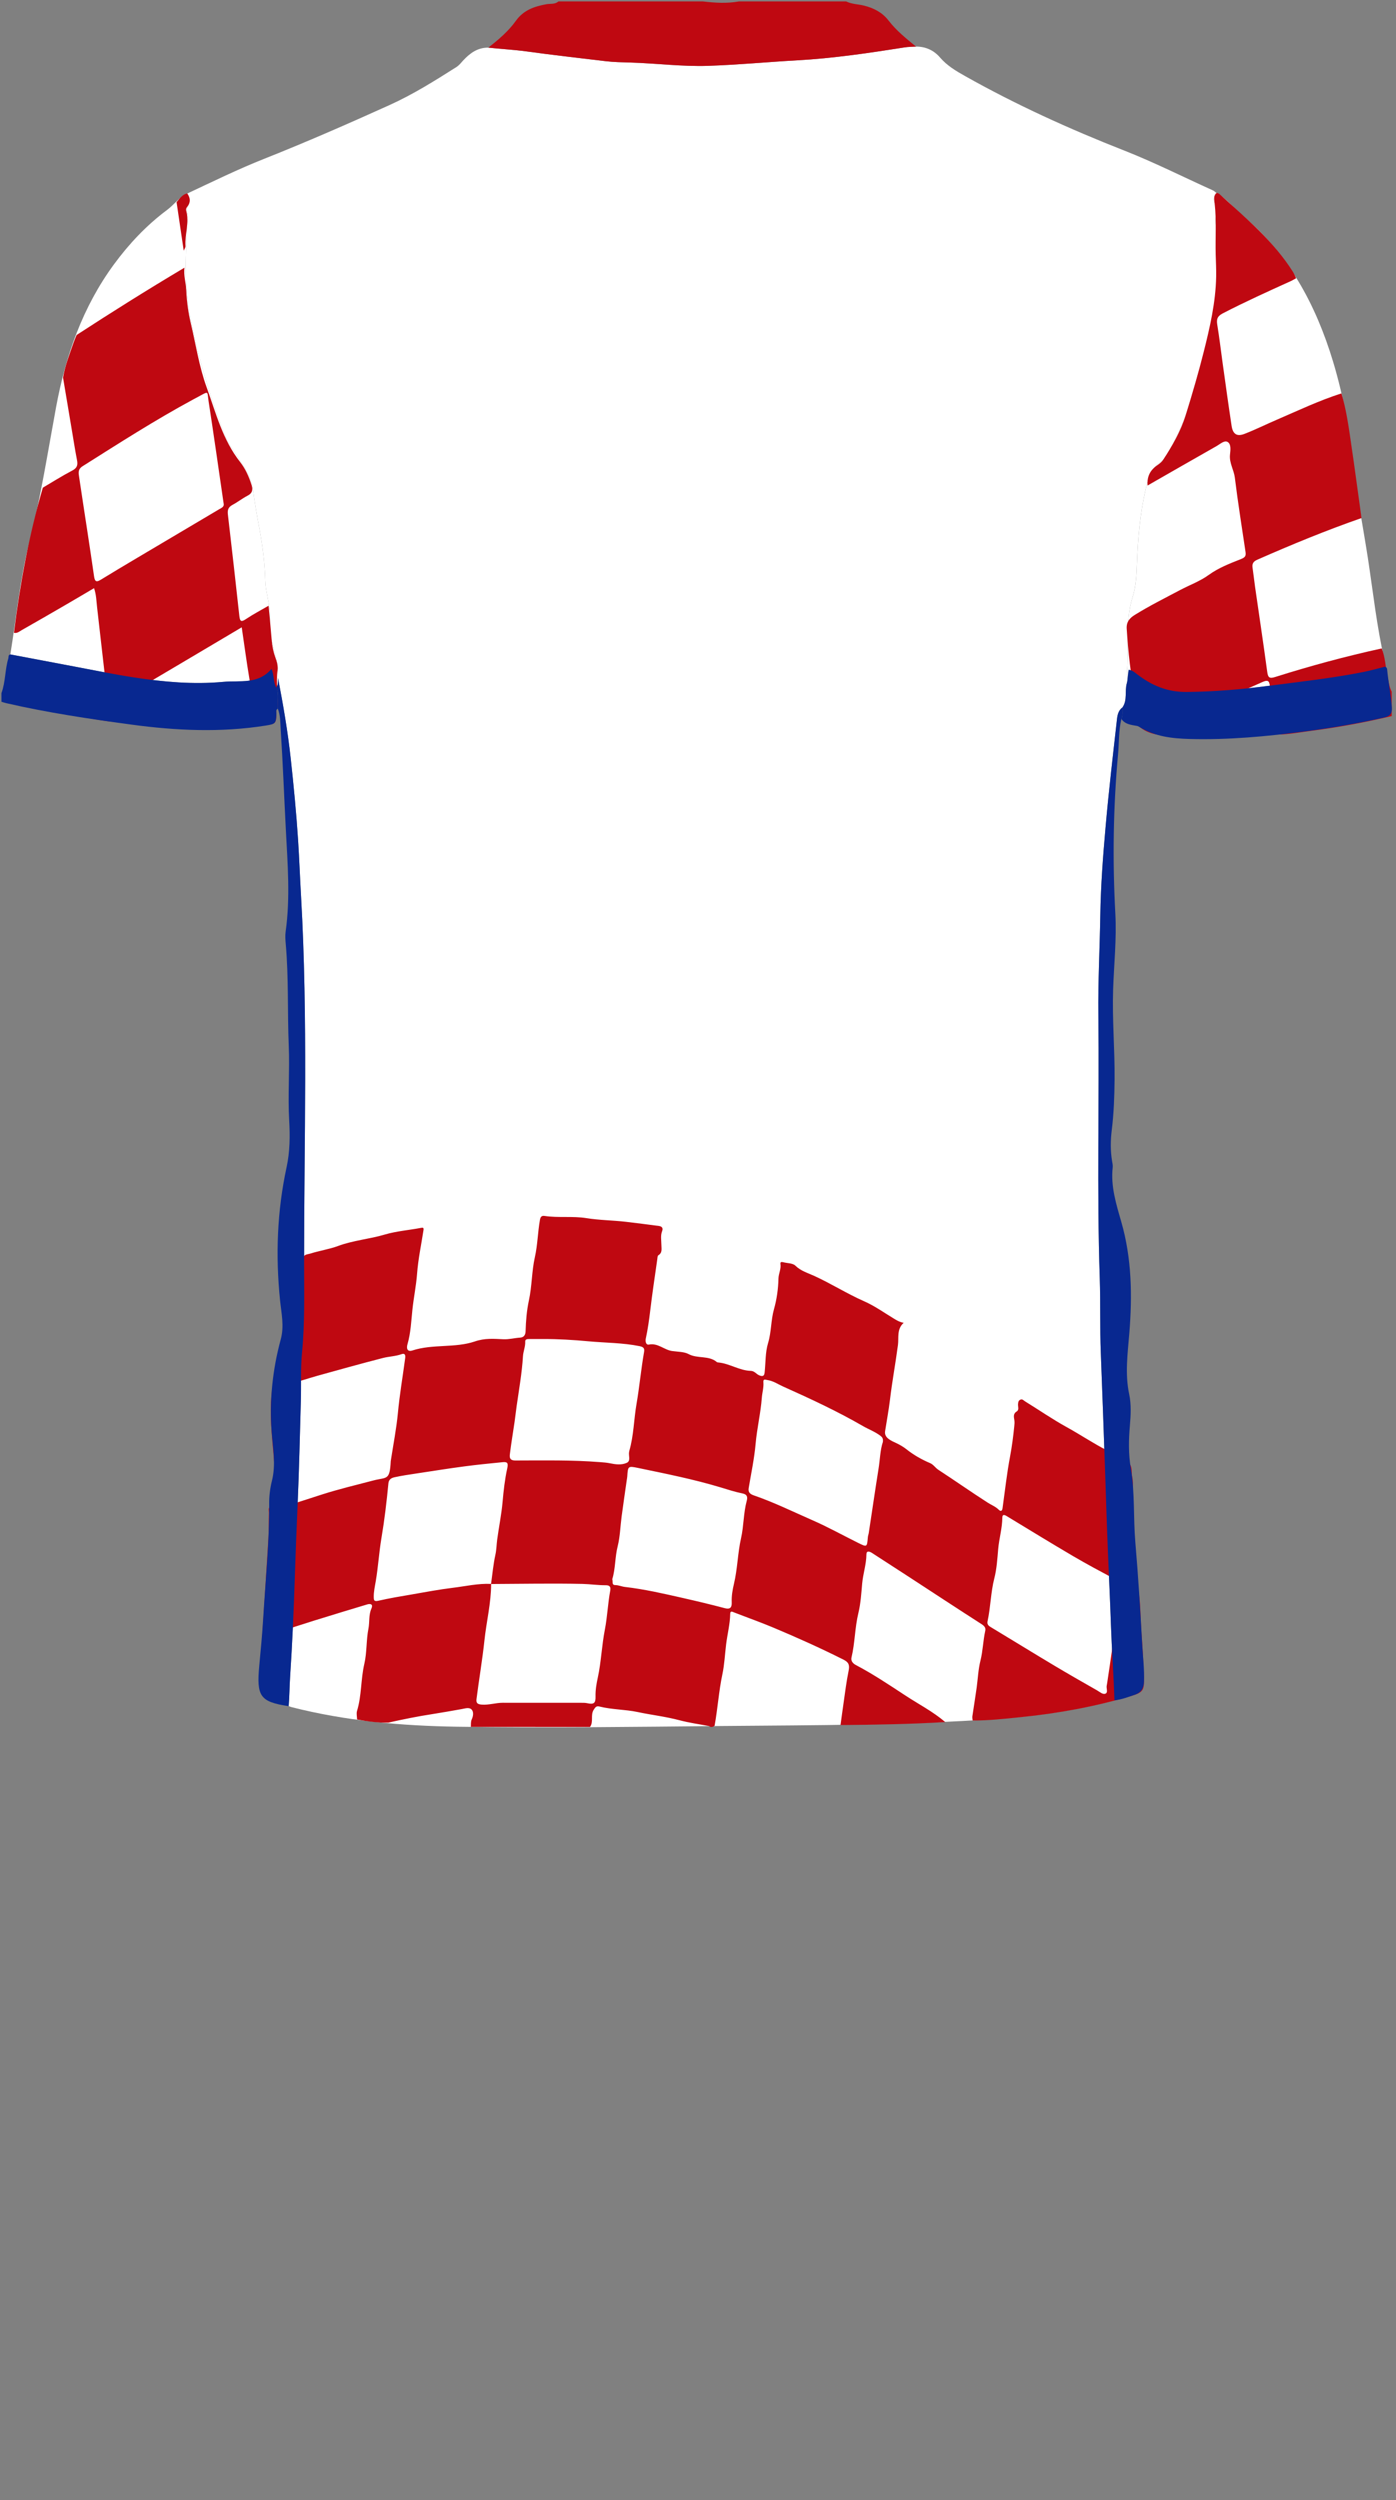 <!--?xml version="1.0" encoding="utf-8"?-->
<!-- Generator: Adobe Illustrator 24.2.3, SVG Export Plug-In . SVG Version: 6.00 Build 0)  -->
<svg version="1.1" id="Camada_1" xmlns="http://www.w3.org/2000/svg" xmlns:xlink="http://www.w3.org/1999/xlink" x="0px" y="0px" viewBox="0 0 234 419" enable-background="new 0 0 234 419" xml:space="preserve">
<rect x="0" y="0" width="234" height="419" fill="#808080" stroke="none"/>
<g onclick="select(this)" class="" id="c-estampa-primaria" fill="#ffffff">
	<path d="M81.858,7.984c2.128,0.234,4.266,0.342,6.392,0.634
		c4.414,0.605,8.841,1.109,13.265,1.638c1.386,0.166,2.792,0.184,4.178,0.226
		c4.346,0.132,8.671,0.703,13.031,0.554c4.98-0.17,9.939-0.646,14.911-0.924
		c6.048-0.338,12.029-1.225,18.003-2.17c0.627-0.099,1.271-0.09,1.908-0.132
		c1.62-0.012,2.998,0.629,4.018,1.819c1.18,1.377,2.681,2.263,4.208,3.122
		c8.55,4.809,17.46,8.859,26.582,12.441c5.102,2.004,9.99,4.468,14.975,6.722
		c0.176,0.08,0.32,0.23,0.479,0.347c-0.328,0.546-0.439,1.212-0.234,1.736
		c0.486,1.247,0.032,2.498,0.193,3.734c0.046,0.355,0.01,0.72,0.044,1.077
		c0.48,5.069,0.196,10.106-0.717,15.105c-0.825,4.518-2.368,8.846-3.583,13.261
		c-0.77,2.798-1.932,5.399-3.307,7.922c-0.436,0.8-0.854,1.762-1.559,2.233
		c-1.751,1.171-2.226,2.961-2.632,4.763c-0.903,4.009-1.278,8.095-1.431,12.198
		c-0.073,1.954-0.14,3.898-0.733,5.783c-1.319,4.19-0.582,8.538-0.956,12.801
		c-0.012,0.141,0.102,0.294,0.157,0.44c-0.051,0.386-0.052,0.788-0.162,1.157
		c-0.398,1.335,0.129,2.836-0.742,4.081c-0.677,0.483-0.838,1.261-0.918,1.972
		c-0.678,6.04-1.386,12.079-1.917,18.132c-0.428,4.88-0.8,9.778-0.878,14.673
		c-0.089,5.593-0.391,11.181-0.326,16.779c0.169,14.71-0.256,29.423,0.235,44.131
		c0.139,4.154,0.011,8.308,0.175,12.465c0.262,6.619,0.49,13.24,0.718,19.861
		c0.16,4.625,0.297,9.25,0.49,13.875c0.165,3.944,0.356,7.888,0.489,11.831
		c0.142,4.227,0.462,8.443,0.585,12.669c-6.437,1.674-12.988,2.636-19.615,3.106
		c-15.289,1.083-30.605,1.056-45.92,1.2c-14.877,0.14-29.755,0.36-44.63,0.121
		c-9.36-0.15-18.684-0.962-27.806-3.294c-0.151-0.039-0.295-0.11-0.441-0.166
		c0.139-1.629,0.136-3.265,0.244-4.898c0.365-5.528,0.604-11.066,0.785-16.604
		c0.136-4.146,0.296-8.29,0.477-12.435c0.249-5.701,0.373-11.408,0.536-17.112
		c0.078-2.753-0.065-5.507,0.202-8.262c0.483-4.977,0.344-9.989,0.343-14.968
		c-0.005-20.456,0.66-40.92-0.507-61.368c-0.179-3.14-0.294-6.283-0.497-9.424
		c-0.297-4.602-0.742-9.185-1.241-13.769c-0.494-4.536-1.274-9.016-2.132-13.488
		c0.019-1.44-0.101-2.862-0.544-4.244c-0.204-0.637-0.364-1.281-0.507-1.938
		c-0.352-1.618-0.223-3.258-0.324-4.872c-0.111-1.768-0.703-3.45-0.754-5.167
		c-0.089-3.004-0.452-5.946-1.007-8.889c-0.412-2.186-0.791-4.378-1.083-6.59
		c-0.274-2.072-1.559-3.835-2.707-5.578c-0.702-1.067-1.465-2.105-1.933-3.298
		c-2.274-5.79-4.098-11.723-5.441-17.796c-0.853-3.853-1.277-7.752-1.147-11.715
		c0.077-2.351,0.052-4.707,0.313-7.048c0.066-0.59-0.355-1.147-0.029-1.74
		c0.416-0.756,0.347-1.526-0.009-2.286c4.256-1.997,8.478-4.066,12.853-5.801
		c7.086-2.81,14.067-5.867,21.013-9.007c3.941-1.782,7.593-4.073,11.233-6.384
		c0.452-0.287,0.752-0.703,1.105-1.081C78.773,8.91,80.069,7.957,81.858,7.984z"></path>
	<path d="M189.051,113.313c-0.055-0.147-0.169-0.3-0.157-0.441
		c0.374-4.263-0.363-8.611,0.956-12.801c0.594-1.886,0.661-3.83,0.733-5.783
		c0.153-4.102,0.527-8.188,1.431-12.198c0.406-1.803,0.88-3.592,2.632-4.763
		c0.705-0.471,1.123-1.433,1.559-2.233c1.374-2.524,2.536-5.124,3.307-7.922
		c1.216-4.415,2.758-8.743,3.583-13.261c0.913-4.999,1.198-10.035,0.717-15.105
		c-0.034-0.357,0.002-0.722-0.044-1.077c-0.161-1.236,0.293-2.487-0.193-3.734
		c-0.204-0.524-0.093-1.189,0.234-1.736c1.817,1.057,3.11,2.724,4.688,4.061
		c7.603,6.439,12.089,14.839,14.936,24.223c1.884,6.209,2.92,12.578,3.674,19.018
		c0.547,4.675,1.464,9.305,2.177,13.962c0.876,5.718,1.489,11.479,2.788,17.128
		c0.079,0.345,0.052,0.715,0.075,1.074c-1.199,0.298-2.387,0.644-3.597,0.885
		c-5.273,1.048-10.616,1.63-15.941,2.328c-4.547,0.596-9.093,0.977-13.693,1.021
		c-3.219,0.031-5.818-1.059-8.252-2.921c-0.443-0.339-0.851-0.732-1.481-0.783
		C189.138,112.608,189.095,112.961,189.051,113.313z"></path>
	<path d="M46.598,113.577c-0.026,0.564,0.069,1.151-0.299,1.653
		c-0.508-0.924-0.319-2.022-0.785-3.145c-2.231,2.659-5.302,1.924-8.116,2.185
		c-4.998,0.464-9.963,0.015-14.898-0.738c-3.345-0.51-6.662-1.201-9.99-1.823
		c-3.594-0.672-7.184-1.359-10.776-2.039c1.009-6.227,1.601-12.538,3.157-18.655
		c1.913-7.522,3.104-15.168,4.51-22.783c1.587-8.594,4.446-16.762,9.682-23.903
		c2.538-3.461,5.474-6.577,8.929-9.151c1.178-0.877,2.032-2.145,3.413-2.762
		c0.357,0.761,0.425,1.531,0.009,2.287c-0.326,0.592,0.095,1.149,0.029,1.74
		c-0.261,2.341-0.236,4.696-0.313,7.048c-0.13,3.962,0.295,7.862,1.147,11.715
		c1.344,6.073,3.168,12.006,5.441,17.796c0.469,1.194,1.231,2.232,1.933,3.298
		c1.148,1.744,2.433,3.507,2.707,5.578c0.292,2.213,0.672,4.405,1.083,6.59
		c0.555,2.943,0.917,5.886,1.007,8.889c0.051,1.716,0.643,3.399,0.754,5.167
		c0.101,1.614-0.028,3.254,0.324,4.872c0.143,0.657,0.303,1.301,0.507,1.938
		C46.497,110.715,46.618,112.137,46.598,113.577z"></path>
</g>
<g onclick="select(this)" class="" id="c-estampa-secundaria" fill="#bf0811">
	<path d="M224.848,65.928c0.789,2.602,1.171,5.286,1.566,7.964
		c0.634,4.304,1.206,8.617,1.804,12.926c-5.922,2.059-11.711,4.448-17.448,6.969
		c-0.673,0.295-0.916,0.655-0.815,1.347c0.155,1.06,0.266,2.126,0.418,3.186
		c0.682,4.748,1.397,9.491,2.039,14.244c0.127,0.939,0.32,1.21,1.322,0.892
		c5.883-1.863,11.838-3.471,17.868-4.791c0.592,1.475,0.637,3.066,0.963,4.598
		c0.192,0.901,0.288,1.821,0.715,2.657c0,1.36,0,2.72,0,4.08
		c-4.468,1.064-8.979,1.897-13.534,2.481c-1.898,0.243-3.783,0.63-5.71,0.609
		c-0.394-2.667-0.85-5.327-1.153-8.005c-0.121-1.067-0.375-1.184-1.323-0.768
		c-6.067,2.665-12.047,5.502-17.829,8.747c-1.073-0.213-2.039-0.646-2.863-1.378
		c-0.174-1.543-0.232-3.11-0.545-4.624c-0.798-3.865-1.212-7.767-1.463-11.699
		c-0.073-1.144,0.495-1.783,1.338-2.306c2.467-1.532,5.064-2.829,7.629-4.185
		c1.596-0.843,3.315-1.462,4.787-2.528c1.619-1.173,3.477-1.892,5.295-2.611
		c0.804-0.318,0.972-0.53,0.864-1.257c-0.615-4.139-1.275-8.273-1.787-12.425
		c-0.162-1.315-0.951-2.461-0.816-3.838c0.072-0.735,0.237-1.731-0.366-2.131
		c-0.548-0.363-1.28,0.333-1.874,0.669c-3.831,2.171-7.648,4.366-11.576,6.614
		c-0.093-1.211,0.238-2.138,0.995-2.886c0.502-0.497,1.223-0.824,1.597-1.391
		c1.551-2.352,2.958-4.807,3.8-7.507c1.091-3.501,2.121-7.027,3.015-10.583
		c1.044-4.153,2.012-8.317,2.093-12.658c0.023-1.238-0.046-2.459-0.079-3.687
		c-0.075-2.847,0.149-5.699-0.171-8.544c-0.067-0.596-0.259-1.295,0.346-1.797
		c0.146,0.062,0.323,0.089,0.434,0.19c4.442,4.046,9.09,7.899,12.346,13.063
		c0.21,0.333,0.356,0.707,0.531,1.061c-0.278,0.152-0.547,0.323-0.835,0.454
		c-3.859,1.75-7.719,3.493-11.484,5.445c-0.9,0.467-1.049,0.984-0.901,1.89
		c0.348,2.123,0.595,4.263,0.894,6.395c0.494,3.519,0.974,7.04,1.508,10.552
		c0.212,1.394,0.884,1.84,2.164,1.345c1.823-0.705,3.578-1.581,5.376-2.353
		C217.575,68.811,221.11,67.12,224.848,65.928z"></path>
	<path d="M47.993,231.847c0.109-2.679,0.684-5.3,0.983-7.957
		c0.332-2.944,1.016-5.836,1.228-8.809c0.099-1.388,0.452-2.784,0.609-4.188
		c0.081-0.725,0.78-0.677,1.179-0.806c1.535-0.498,3.165-0.723,4.673-1.283
		c2.544-0.944,5.249-1.152,7.821-1.913c1.979-0.586,4.021-0.729,6.026-1.114
		c0.356-0.068,0.545-0.084,0.477,0.357c-0.378,2.445-0.895,4.88-1.081,7.34
		c-0.152,2.012-0.564,3.979-0.777,5.977c-0.207,1.941-0.273,3.922-0.831,5.824
		c-0.202,0.689-0.039,1.323,0.839,1.037c3.419-1.114,7.129-0.375,10.46-1.512
		c1.68-0.574,3.169-0.443,4.759-0.366c0.969,0.047,1.887-0.216,2.835-0.275
		c0.605-0.038,0.888-0.435,0.906-1.048c0.05-1.738,0.186-3.479,0.554-5.173
		c0.52-2.395,0.468-4.874,0.997-7.236c0.468-2.09,0.488-4.207,0.858-6.291
		c0.097-0.546,0.335-0.707,0.769-0.642c2.332,0.349,4.725-0.003,7.011,0.366
		c2.193,0.354,4.384,0.361,6.566,0.609c1.87,0.212,3.735,0.466,5.601,0.708
		c0.497,0.064,0.729,0.36,0.54,0.837c-0.31,0.78-0.135,1.571-0.131,2.359
		c0.003,0.619,0.196,1.284-0.515,1.719c-0.141,0.086-0.143,0.43-0.175,0.659
		c-0.405,2.881-0.847,5.758-1.187,8.648c-0.184,1.562-0.406,3.11-0.739,4.647
		c-0.094,0.435,0.005,1.112,0.524,1.006c1.515-0.309,2.541,0.894,3.891,1.079
		c0.922,0.126,2.039,0.126,2.722,0.497c1.536,0.833,3.41,0.195,4.78,1.358
		c0.054,0.046,0.148,0.056,0.226,0.063c1.896,0.169,3.533,1.356,5.45,1.407
		c0.63,0.017,0.915,0.533,1.407,0.742c0.549,0.232,0.85,0.168,0.917-0.437
		c0.182-1.653,0.102-3.381,0.575-4.943c0.568-1.876,0.467-3.818,0.997-5.705
		c0.455-1.618,0.713-3.386,0.749-5.117c0.018-0.845,0.466-1.607,0.33-2.466
		c-0.053-0.337,0.196-0.353,0.471-0.279c0.687,0.185,1.587,0.14,2.027,0.57
		c0.922,0.901,2.087,1.227,3.168,1.721c2.851,1.303,5.505,2.993,8.364,4.252
		c1.872,0.824,3.489,2.018,5.218,3.045c0.413,0.245,0.812,0.452,1.41,0.569
		c-1.19,1.061-0.793,2.483-0.958,3.715c-0.41,3.075-0.974,6.127-1.343,9.211
		c-0.208,1.742-0.546,3.503-0.815,5.25c-0.175,1.139,1.109,1.61,1.91,1.995
		c0.606,0.291,1.18,0.626,1.677,1.021c1.221,0.97,2.549,1.717,3.975,2.326
		c0.544,0.232,0.864,0.784,1.376,1.117c2.773,1.806,5.481,3.713,8.267,5.499
		c0.621,0.398,1.323,0.658,1.866,1.204c0.3,0.301,0.551,0.215,0.618-0.27
		c0.401-2.905,0.724-5.825,1.266-8.704c0.313-1.666,0.528-3.328,0.695-5.008
		c0.035-0.348,0.07-0.652,0.022-1.009c-0.068-0.509-0.267-1.092,0.383-1.488
		c0.453-0.276,0.196-0.81,0.229-1.229c0.026-0.341,0.078-0.642,0.432-0.772
		c0.317-0.116,0.491,0.145,0.726,0.29c2.346,1.445,4.606,3.012,7.035,4.349
		c2.265,1.247,4.433,2.714,6.746,3.895c1.223,0.625,2.336,1.422,3.557,2.04
		c0.782,0.658,0.455,1.627,0.654,2.444c0.158,0.645,0.082,1.347,0.11,2.017
		c-0.067,2.215,0.156,4.438-0.307,6.654c-0.409,1.954-0.556,3.962-0.947,5.92
		c-0.615,3.076-0.661,3.067,2.157,4.234c0.426,2.445,0.336,4.929,0.539,7.391
		c0.208,2.537,0.319,5.083,0.396,7.628c0.056,1.848-0.193,2.226-1.983,2.76
		c-6.084,1.816-12.305,2.963-18.619,3.597c-2.695,0.271-5.39,0.582-8.106,0.565
		c-0.017-0.239-0.077-0.483-0.043-0.715c0.233-1.592,0.499-3.179,0.716-4.774
		c0.207-1.52,0.271-3.076,0.64-4.554c0.411-1.652,0.44-3.346,0.804-4.996
		c0.115-0.52-0.175-0.824-0.65-1.129c-4.098-2.628-8.164-5.306-12.243-7.963
		c-2.021-1.317-4.054-2.617-6.074-3.936c-0.433-0.283-0.948-0.437-0.953,0.23
		c-0.014,1.675-0.567,3.254-0.714,4.901c-0.147,1.648-0.244,3.324-0.632,4.922
		c-0.597,2.458-0.568,4.997-1.154,7.449c-0.14,0.585,0.243,1.013,0.722,1.265
		c2.88,1.514,5.583,3.322,8.295,5.102c2.242,1.472,4.647,2.707,6.7,4.464
		c-5.848,0.343-11.703,0.446-17.559,0.501c0.171-1.242,0.333-2.486,0.515-3.727
		c0.262-1.785,0.472-3.582,0.838-5.346c0.192-0.927,0.071-1.428-0.839-1.885
		c-3.866-1.943-7.81-3.713-11.797-5.385c-2.149-0.901-4.349-1.678-6.522-2.521
		c-0.305-0.118-0.671-0.339-0.682,0.211c-0.034,1.741-0.48,3.421-0.688,5.135
		c-0.204,1.681-0.283,3.388-0.632,5.038c-0.601,2.846-0.78,5.747-1.3,8.6
		c-0.297,0.2-0.598,0.313-0.917,0.046c-1.657-0.317-3.341-0.542-4.97-0.975
		c-2.314-0.615-4.688-0.883-7.022-1.377c-2.101-0.444-4.291-0.396-6.394-0.922
		c-0.487-0.122-0.68,0.085-0.968,0.553c-0.567,0.921,0.02,2.011-0.608,2.862
		c-6.659-0.001-13.319-0.002-19.978-0.003c0.033-0.43-0.04-0.858,0.161-1.284
		c0.243-0.516,0.329-1.204-0.004-1.591c-0.4-0.464-1.095-0.216-1.679-0.112
		c-1.615,0.29-3.23,0.579-4.851,0.831c-2.505,0.389-4.989,0.883-7.46,1.444
		c-1.766,0.034-3.505-0.201-5.235-0.531c-0.01-0.479-0.142-0.994-0.01-1.43
		c0.784-2.579,0.62-5.294,1.226-7.909c0.442-1.906,0.306-3.941,0.684-5.869
		c0.22-1.123,0.015-2.293,0.504-3.38c0.308-0.686-0.095-0.879-0.719-0.69
		c-2.938,0.889-5.879,1.771-8.809,2.687c-2.935,0.918-5.859,1.873-8.787,2.812
		c0.352-5.543,0.717-11.085,1.046-16.63c0.083-1.394,0.04-2.795,0.083-4.192
		c0.011-0.371-0.189-0.806,0.227-1.101c0.073,0.447,0.061,0.857,0.79,0.603
		c2.641-0.92,5.302-1.786,7.968-2.633c2.817-0.894,5.692-1.579,8.55-2.328
		c2.222-0.583,2.724,0.08,2.889-3.228c0.004-0.079,0.024-0.157,0.036-0.236
		c0.396-2.6,0.911-5.19,1.158-7.804c0.293-3.096,0.814-6.154,1.226-9.23
		c0.067-0.498-0.039-0.866-0.608-0.661c-1.013,0.364-2.091,0.377-3.109,0.638
		c-3.698,0.948-7.374,1.981-11.054,2.999
		C51.437,231.043,49.78,231.708,47.993,231.847z M82.325,265.435
		c-0.001,3.207-0.79,6.32-1.125,9.485c-0.349,3.289-0.914,6.543-1.326,9.82
		c-0.084,0.67,0.183,0.867,0.862,0.92c1.212,0.095,2.36-0.309,3.552-0.308
		c4.355,0.006,8.71,0.001,13.065,0.005c0.357,0,0.725-0.009,1.07,0.066
		c1.093,0.237,1.436,0.029,1.404-1.13c-0.03-1.084,0.163-2.169,0.38-3.169
		c0.575-2.655,0.659-5.367,1.181-8.028c0.421-2.147,0.494-4.375,0.904-6.544
		c0.109-0.576-0.061-0.903-0.738-0.897c-1.308,0.011-2.621-0.191-3.909-0.22
		c-5.109-0.113-10.223-0.007-15.335,0.017c0.23-1.632,0.37-3.284,0.726-4.888
		c0.193-0.868,0.192-1.729,0.308-2.59c0.282-2.101,0.717-4.177,0.901-6.296
		c0.164-1.88,0.378-3.769,0.781-5.608c0.198-0.902,0.017-1.116-0.777-1.036
		c-2.118,0.215-4.239,0.416-6.349,0.697c-2.692,0.358-5.376,0.784-8.061,1.193
		c-1.247,0.19-2.501,0.364-3.729,0.642c-0.457,0.104-0.938,0.322-1.003,1.011
		c-0.293,3.094-0.662,6.176-1.179,9.247c-0.397,2.359-0.535,4.763-0.937,7.135
		c-0.148,0.875-0.361,1.782-0.342,2.699c0.011,0.538,0.073,0.757,0.764,0.598
		c1.876-0.432,3.781-0.742,5.679-1.07c2.25-0.388,4.496-0.819,6.76-1.093
		C78.003,265.835,80.134,265.325,82.325,265.435z M91.019,224.398
		c-0.759,0-1.518-0.002-2.277,0.001c-0.324,0.001-0.724-0.004-0.704,0.436
		c0.038,0.849-0.329,1.631-0.377,2.438c-0.169,2.796-0.658,5.552-1.055,8.313
		c-0.126,0.879-0.22,1.8-0.349,2.682c-0.267,1.824-0.577,3.646-0.797,5.479
		c-0.083,0.695,0.156,1.007,0.919,1.005c4.739-0.01,9.48-0.103,14.212,0.274
		c0.55,0.044,1.088,0.077,1.642,0.192c0.923,0.193,1.957,0.33,2.824-0.073
		c0.736-0.343,0.244-1.243,0.404-1.875c0.01-0.039,0.011-0.079,0.022-0.118
		c0.749-2.581,0.761-5.277,1.216-7.908c0.495-2.857,0.749-5.76,1.253-8.623
		c0.103-0.584,0.014-0.877-0.729-1.027c-2.839-0.574-5.736-0.552-8.594-0.817
		C96.118,224.545,93.563,224.383,91.019,224.398z M187.955,266.328
		c0.057-1.02-0.421-1.346-1.034-1.673c-2.379-1.268-4.761-2.537-7.085-3.902
		c-3.722-2.186-7.401-4.447-11.093-6.684c-0.384-0.233-0.723-0.323-0.729,0.26
		c-0.019,1.783-0.54,3.494-0.694,5.259c-0.144,1.647-0.245,3.326-0.651,4.917
		c-0.607,2.378-0.617,4.83-1.136,7.21c-0.081,0.37,0.058,0.666,0.431,0.891
		c3.526,2.124,7.029,4.286,10.561,6.399c2.446,1.463,4.92,2.879,7.398,4.288
		c0.436,0.248,0.942,0.731,1.391,0.523c0.446-0.207,0.108-0.864,0.191-1.314
		c0.029-0.156,0.06-0.311,0.083-0.467c0.287-1.94,0.584-3.88,0.856-5.822
		c0.218-1.561,0.375-3.148,0.694-4.673
		C187.516,269.725,187.448,267.856,187.955,266.328z M147.991,241.638
		c0.064-0.584-0.101-0.79-0.439-1.045c-0.903-0.683-1.957-1.062-2.918-1.618
		c-4.308-2.49-8.816-4.581-13.349-6.61c-0.853-0.382-1.657-0.945-2.622-1.09
		c-0.353-0.053-0.756-0.267-0.701,0.372c0.076,0.884-0.2,1.728-0.264,2.589
		c-0.192,2.596-0.814,5.127-1.041,7.722c-0.218,2.495-0.755,4.963-1.163,7.441
		c-0.117,0.709,0.279,0.999,0.865,1.201c3.371,1.16,6.569,2.737,9.827,4.162
		c2.622,1.146,5.132,2.546,7.699,3.818c1.446,0.716,1.449,0.702,1.586-0.975
		c0.019-0.233,0.115-0.459,0.15-0.691c0.267-1.746,0.525-3.494,0.79-5.24
		c0.276-1.822,0.541-3.646,0.841-5.465
		C147.513,244.621,147.527,242.995,147.991,241.638z M102.628,264.647
		c0.141,0.397-0.128,0.975,0.496,0.982c0.576,0.006,1.08,0.251,1.628,0.314
		c3.245,0.373,6.422,1.104,9.6,1.824c2.375,0.538,4.746,1.1,7.1,1.724
		c0.992,0.263,1.237-0.142,1.2-0.998c-0.045-1.036,0.14-2.09,0.369-3.048
		c0.606-2.531,0.623-5.135,1.194-7.671c0.463-2.056,0.402-4.217,0.958-6.281
		c0.145-0.537,0.126-1.057-0.707-1.219c-1.233-0.241-2.437-0.641-3.643-1.005
		c-4.559-1.378-9.226-2.3-13.881-3.27c-1.679-0.35-1.688-0.302-1.8,1.445
		c-0.013,0.196-0.055,0.391-0.083,0.587c-0.287,2.019-0.585,4.036-0.856,6.058
		c-0.225,1.68-0.258,3.404-0.667,5.035
		C103.073,260.969,103.175,262.876,102.628,264.647z"></path>
	<path d="M12.844,56.138c5.888-3.834,11.838-7.57,18.078-11.281
		c-0.172,1.31,0.236,2.466,0.291,3.693c0.084,1.899,0.337,3.794,0.775,5.652
		c0.845,3.582,1.402,7.272,2.65,10.709c1.553,4.278,2.678,8.788,5.603,12.501
		c0.872,1.107,1.498,2.473,1.931,3.873c0.242,0.785,0.151,1.357-0.669,1.78
		c-0.885,0.457-1.677,1.091-2.557,1.559c-0.689,0.366-0.831,0.868-0.748,1.578
		c0.656,5.67,1.309,11.341,1.922,17.015c0.107,0.989,0.35,1.036,1.138,0.508
		c1.179-0.789,2.444-1.449,3.764-2.218c0.188,2.045,0.373,3.931,0.529,5.819
		c0.081,0.983,0.273,1.934,0.61,2.86c0.248,0.681,0.462,1.409,0.365,2.111
		c-0.29,2.084,0.084,4.152,0.033,6.226c-0.418,0.287-0.217,0.72-0.226,1.084
		c-0.041,1.626-0.152,1.754-1.833,1.893c-0.357,0.031-0.716,0.063-1.076,0.094
		c-0.115,0.005-0.23,0.011-0.346,0.016c-0.663-2.582-0.833-5.245-1.273-7.864
		c-0.475-2.828-0.851-5.673-1.286-8.62c-6.992,4.145-13.849,8.22-20.721,12.268
		c-0.504,0.297-0.637,0.576-0.518,1.139c0.171,0.804,0.42,1.609,0.312,2.453
		c-1.489-0.027-2.938-0.36-4.401-0.572c0.387-0.278,0.754-0.587,1.16-0.831
		c1.876-1.123,1.842-1.112,1.588-3.253c-0.575-4.857-1.098-9.719-1.667-14.577
		c-0.119-1.02-0.124-2.063-0.505-3.189c-1.583,0.931-3.112,1.841-4.65,2.733
		c-2.482,1.44-4.965,2.88-7.463,4.293c-0.397,0.224-0.779,0.589-1.314,0.455
		c1.024-8.225,2.524-16.354,4.841-24.322c1.644-0.967,3.259-1.99,4.946-2.876
		c0.803-0.422,0.938-0.916,0.784-1.721c-0.344-1.793-0.623-3.598-0.926-5.398
		c-0.473-2.814-0.944-5.629-1.416-8.444c0.348-2.059,1.12-3.99,1.794-5.95
		C12.504,56.93,12.683,56.537,12.844,56.138z M37.49,84.38
		c-0.026-0.167-0.039-0.246-0.051-0.325c-0.819-5.603-1.608-11.21-2.474-16.806
		c-0.265-1.71,0.104-1.747-1.701-0.779c-0.317,0.17-0.634,0.339-0.95,0.51
		c-6.33,3.422-12.381,7.305-18.461,11.144c-0.852,0.538-0.683,1.181-0.586,1.837
		c0.82,5.532,1.703,11.054,2.495,16.59c0.145,1.011,0.435,1.03,1.183,0.57
		c1.94-1.191,3.896-2.356,5.853-3.518c4.637-2.754,9.278-5.499,13.918-8.249
		C37.124,85.113,37.621,84.931,37.49,84.38z"></path>
	<path d="M48.007,231.832c0.002,2.601-0.676,5.121-0.918,7.687
		c-0.184,1.954-0.494,3.892-0.633,5.849c-0.025,0.353,0.03,0.732-0.382,0.921
		c-0.12-1.343-0.241-2.685-0.359-4.028c-0.284-3.221-0.533-6.443-0.056-9.669
		C46.516,232.571,47.17,231.918,48.007,231.832z"></path>
	<path d="M31.371,32.404c0.548,0.742,0.625,1.494,0.021,2.243
		c-0.161,0.2-0.255,0.411-0.184,0.657c0.572,1.988-0.257,3.951-0.114,5.933
		c0.017,0.231-0.177,0.478-0.297,0.778c-0.407-2.752-0.805-5.446-1.201-8.142
		C30.113,33.292,30.546,32.611,31.371,32.404z"></path>
</g>
<g onclick="select(this)" class="" id="c-gola-primaria" fill="#bf0811">
	<path d="M81.858,7.984c1.698-1.337,3.357-2.733,4.617-4.499
		c1.272-1.782,3.087-2.41,5.099-2.775C92.254,0.587,93.013,0.768,93.6,0.24
		c8.08,0,16.16,0,24.24,0c2,0.238,4,0.366,6,0c6,0,12,0,18,0
		c0.942,0.474,2.001,0.45,2.997,0.702c1.64,0.414,3.048,1.135,4.107,2.505
		c1.305,1.689,2.962,3.021,4.603,4.362c-0.637,0.042-1.281,0.033-1.908,0.132
		c-5.975,0.945-11.956,1.833-18.003,2.17c-4.972,0.278-9.931,0.754-14.911,0.924
		c-4.36,0.148-8.685-0.423-13.031-0.554c-1.386-0.042-2.792-0.06-4.178-0.226
		c-4.424-0.529-8.852-1.032-13.265-1.638C86.124,8.326,83.986,8.217,81.858,7.984z"></path>
</g>
<g onclick="select(this)" class="" id="c-detalhe-lateral" fill="#082890">
	<path d="M46.598,113.577c0.859,4.473,1.639,8.953,2.132,13.488
		c0.499,4.584,0.944,9.167,1.241,13.769c0.203,3.141,0.318,6.284,0.497,9.424
		c1.167,20.449,0.502,40.913,0.507,61.368c0.001,4.979,0.14,9.992-0.343,14.968
		c-0.267,2.755-0.124,5.508-0.202,8.262c-0.163,5.705-0.287,11.411-0.536,17.112
		c-0.181,4.144-0.341,8.288-0.477,12.435c-0.181,5.538-0.421,11.076-0.785,16.604
		c-0.108,1.633-0.105,3.268-0.244,4.898c-0.041-0-0.082,0.005-0.121-0.001
		c-4.665-0.724-5.291-1.624-4.807-6.788c0.246-2.619,0.501-5.239,0.656-7.864
		c0.38-6.421,1.054-12.827,1.002-19.273c-0.01-1.267,0.152-2.569,0.459-3.798
		c0.689-2.754,0.168-5.481-0.038-8.207c-0.399-5.276,0.144-10.452,1.524-15.535
		c0.602-2.218,0.099-4.384-0.121-6.535c-0.765-7.494-0.497-14.92,1.093-22.282
		c0.564-2.612,0.589-5.227,0.437-7.868c-0.239-4.15,0.103-8.303-0.07-12.458
		c-0.237-5.707-0.002-11.43-0.506-17.131c-0.06-0.674-0.108-1.369-0.016-2.034
		c0.791-5.665,0.334-11.346,0.039-17c-0.293-5.625-0.505-11.256-0.865-16.878
		c-0.075-1.172-0.039-2.364-0.485-3.487c-0.14-1.175,0.303-2.395-0.274-3.536
		C46.668,114.728,46.572,114.141,46.598,113.577z"></path>
	<path d="M186.801,284.939c-0.123-4.226-0.443-8.442-0.585-12.669
		c-0.132-3.944-0.324-7.887-0.489-11.831c-0.193-4.625-0.33-9.25-0.49-13.875
		c-0.229-6.621-0.457-13.242-0.718-19.861c-0.164-4.157-0.036-8.311-0.175-12.465
		c-0.492-14.708-0.066-29.421-0.235-44.131c-0.064-5.598,0.237-11.186,0.326-16.779
		c0.078-4.895,0.449-9.793,0.878-14.673c0.531-6.054,1.239-12.092,1.917-18.132
		c0.08-0.711,0.241-1.489,0.918-1.972c-0.021,0.649,0.104,1.311-0.18,1.935
		c-0.464,1.94-0.375,3.936-0.556,5.902c-0.818,8.892-0.938,17.804-0.458,26.719
		c0.229,4.247-0.227,8.468-0.369,12.698c-0.169,5.044,0.291,10.068,0.242,15.105
		c-0.028,2.84-0.121,5.672-0.473,8.496c-0.213,1.708-0.232,3.429,0.049,5.14
		c0.058,0.355,0.153,0.722,0.113,1.071c-0.361,3.183,0.579,6.154,1.438,9.143
		c1.759,6.12,1.853,12.359,1.346,18.649c-0.275,3.41-0.751,6.808-0.021,10.252
		c0.36,1.698,0.265,3.495,0.113,5.257c-0.206,2.384-0.253,4.746,0.158,7.149
		c0.702,4.103,0.403,8.291,0.761,12.435c0.491,5.692,0.833,11.399,1.149,17.104
		c0.114,2.067,0.38,4.129,0.298,6.211c-0.044,1.104-0.463,1.82-1.506,2.178
		C189.121,284.383,188.005,284.82,186.801,284.939z"></path>
</g>
<g onclick="select(this)" class="" id="c-detalhe-punho" fill="#082890">
	<path d="M0.24,116.16c0.697-1.877,0.578-3.915,1.153-5.816
		c0.073-0.243-0.053-0.593,0.341-0.675c3.592,0.68,7.183,1.367,10.776,2.039
		c3.327,0.622,6.645,1.313,9.99,1.823c4.934,0.753,9.9,1.201,14.898,0.738
		c2.814-0.261,5.885,0.474,8.116-2.185c0.466,1.123,0.277,2.222,0.785,3.145
		c0.577,1.141,0.134,2.361,0.274,3.536c-0.388,0.195-0.229,0.557-0.239,0.85
		c-0.059,1.657-0.19,1.721-1.84,1.983c-7.497,1.19-14.971,0.845-22.453-0.168
		c-7.046-0.954-14.073-1.998-21.006-3.596c-0.269-0.062-0.53-0.156-0.794-0.235
		C0.24,117.12,0.24,116.64,0.24,116.16z"></path>
	<path d="M187.968,120.485c0.283-0.624,0.158-1.286,0.18-1.935
		c0.871-1.245,0.344-2.746,0.742-4.081c0.11-0.369,0.111-0.771,0.162-1.157
		c0.043-0.351,0.087-0.704,0.131-1.057c0.63,0.05,1.039,0.444,1.481,0.783
		c2.434,1.862,5.033,2.952,8.252,2.921c4.6-0.044,9.146-0.424,13.693-1.021
		c5.326-0.698,10.668-1.28,15.941-2.328c1.21-0.24,2.399-0.587,3.597-0.885
		c0.206,0.067,0.343,0.194,0.363,0.42c0.194,2.148,0.647,4.263,0.794,6.421
		c0.073,1.078-0.354,1.458-1.318,1.679c-4.368,0.999-8.781,1.737-13.218,2.321
		c-6.424,0.845-12.867,1.451-19.362,1.275c-2.947-0.08-5.819-0.412-8.398-2.006
		c-0.134-0.083-0.285-0.16-0.437-0.187
		C189.606,121.475,188.601,121.399,187.968,120.485z"></path>
</g>
</svg>
